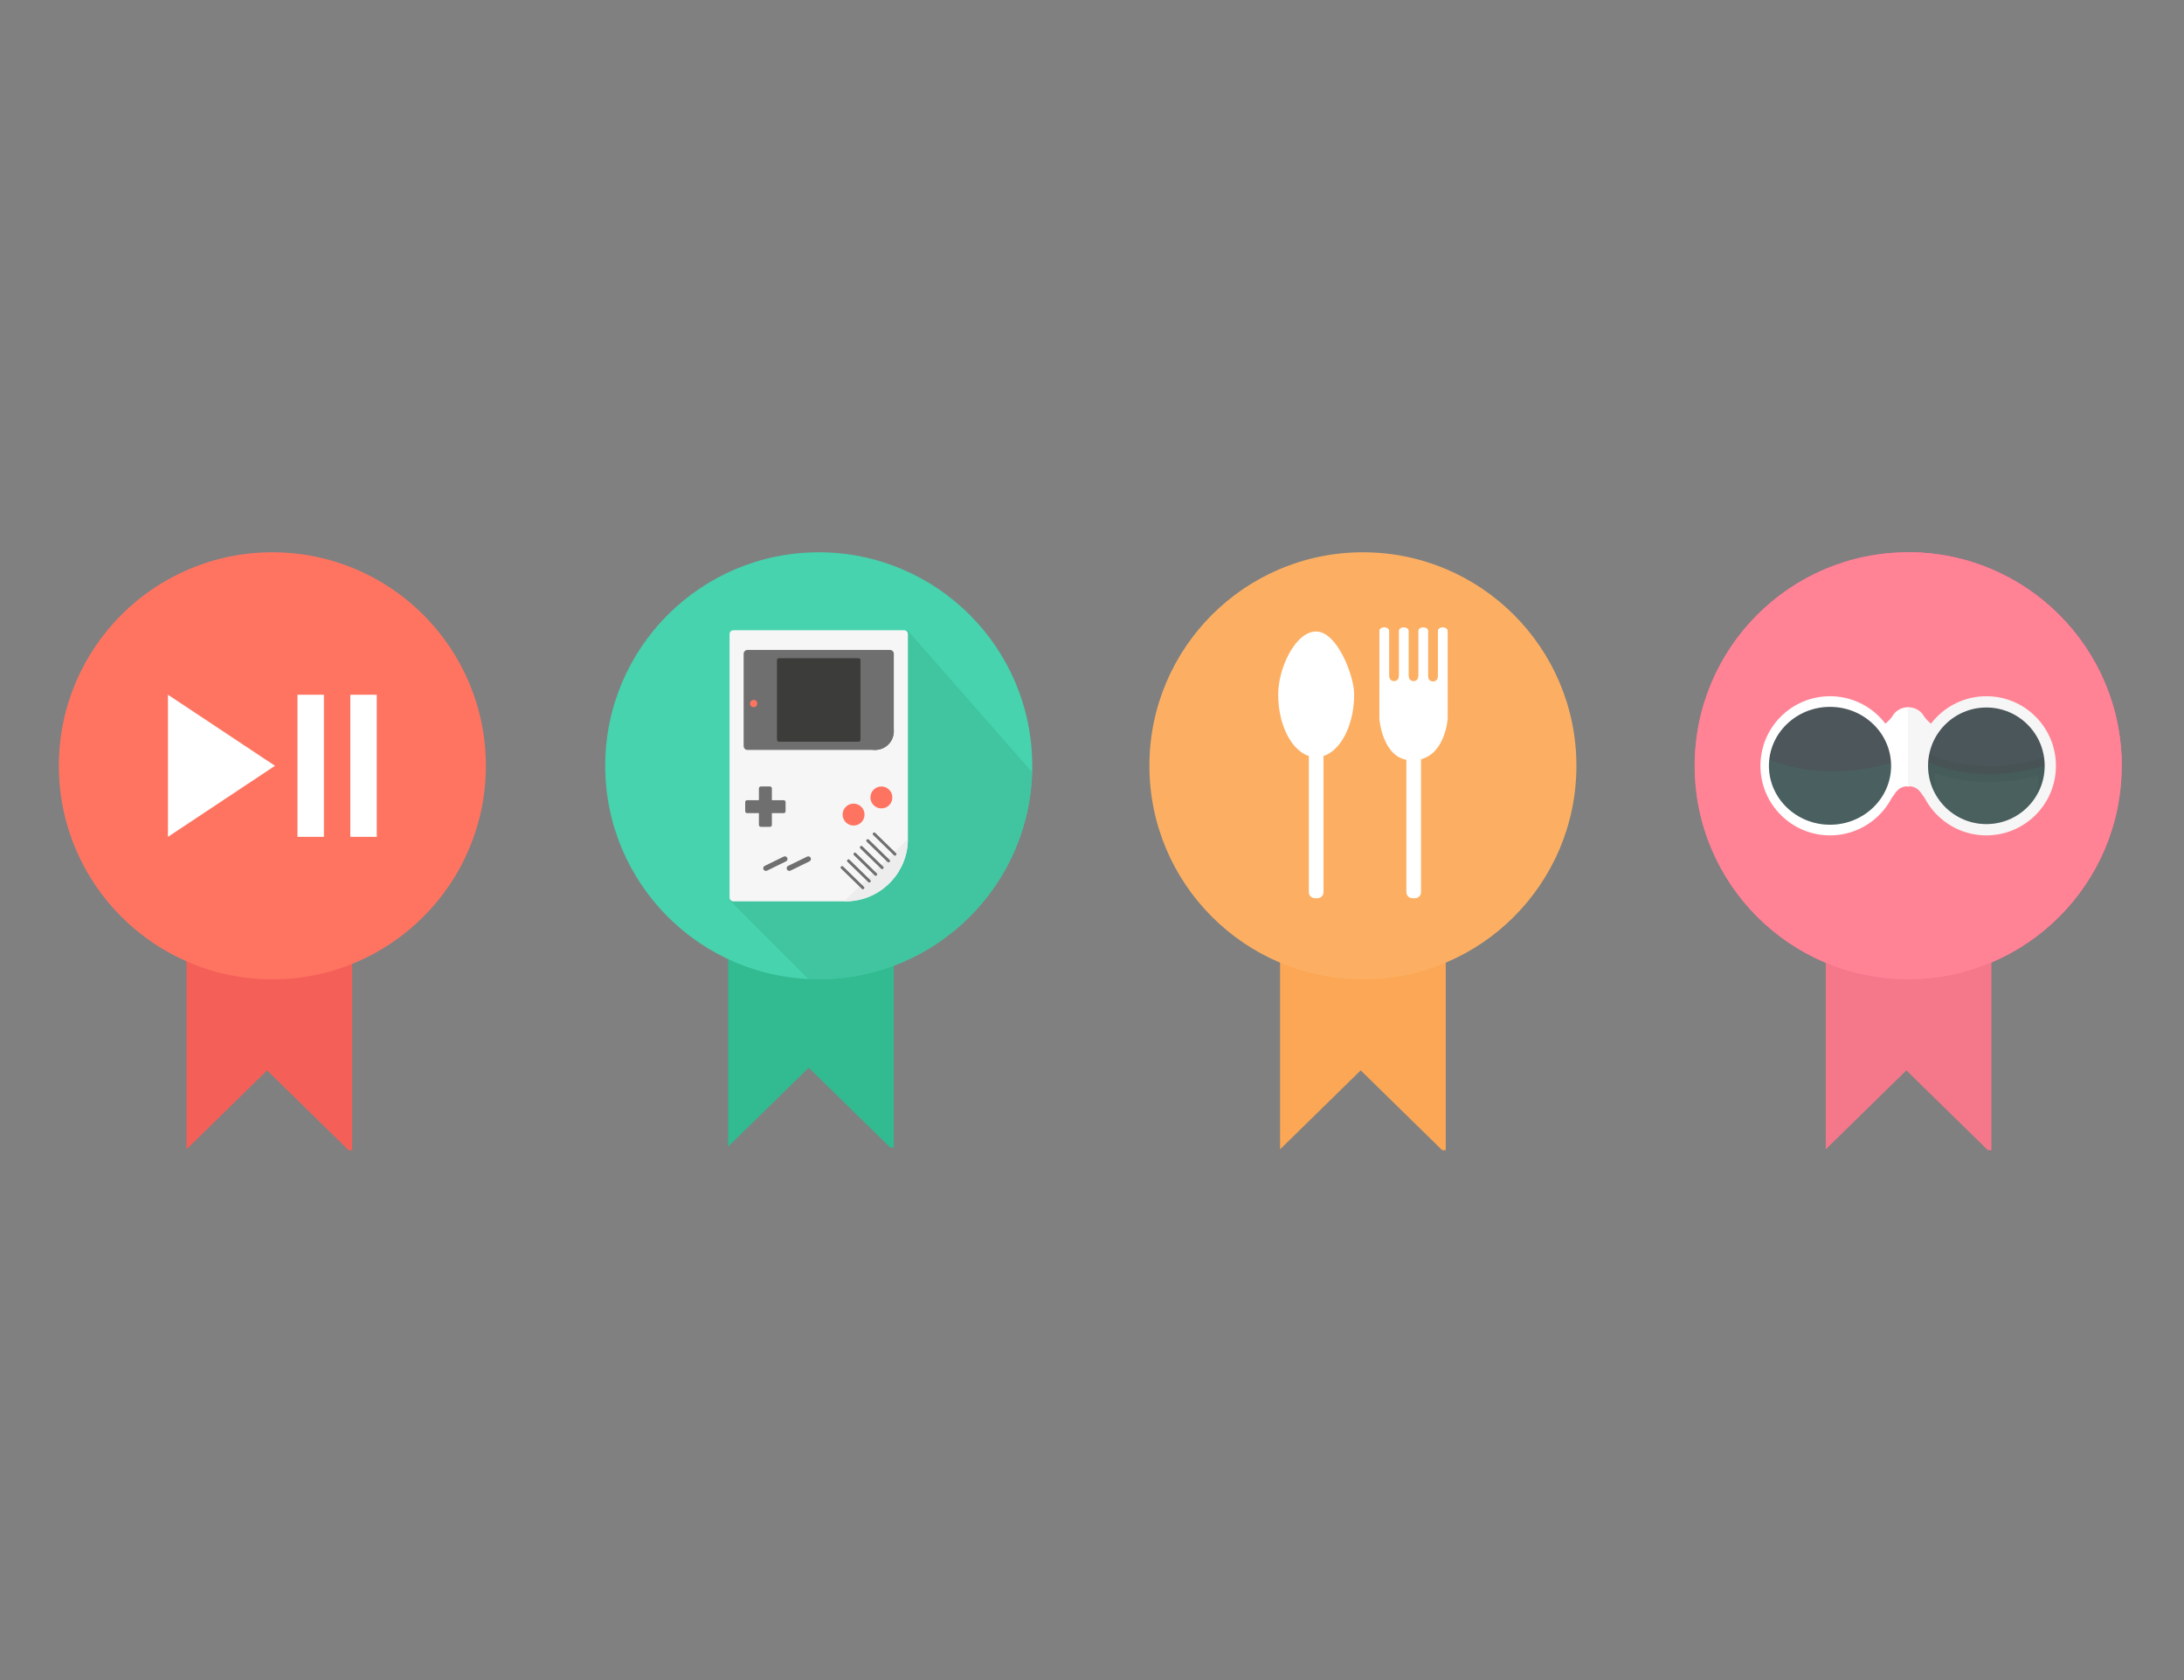 <?xml version="1.0" encoding="utf-8"?>
<!-- Generator: Adobe Illustrator 17.0.0, SVG Export Plug-In . SVG Version: 6.00 Build 0)  -->
<!DOCTYPE svg PUBLIC "-//W3C//DTD SVG 1.1//EN" "http://www.w3.org/Graphics/SVG/1.1/DTD/svg11.dtd">
<svg version="1.1" id="Calque_1" xmlns="http://www.w3.org/2000/svg" xmlns:xlink="http://www.w3.org/1999/xlink" x="0px" y="0px"
	 width="390px" height="300px" viewBox="0 0 390 300" enable-background="new 0 0 390 300" xml:space="preserve">
<rect x="0" y="0" width="390" height="300" fill="#808080" stroke="none"/>
<polygon fill="#F46058" points="33.305,171.628 33.305,205.228 47.698,191.13 62.258,205.392 62.883,205.392 62.883,171.628 "/>
<polygon fill="#32BA90" points="130.023,171.158 130.023,204.758 144.416,190.659 158.977,204.922 159.602,204.922 159.602,171.158 
	"/>
<polygon fill="#FCA755" points="228.588,171.628 228.588,205.228 242.981,191.13 257.542,205.392 258.167,205.392 258.167,171.628 
	"/>
<polygon fill="#F47889" points="326.03,171.628 326.03,205.228 340.423,191.13 354.984,205.392 355.609,205.392 355.609,171.628 "/>
<circle fill="#FF7461" cx="48.635" cy="136.744" r="38.126"/>
<circle fill="#FCAF63" cx="243.377" cy="136.744" r="38.126"/>
<g>
	<defs>
		<circle id="XMLID_30_" cx="340.748" cy="136.744" r="38.126"/>
	</defs>
	<use xlink:href="#XMLID_30_"  overflow="visible" fill="#FC6BA2"/>
	<clipPath id="XMLID_3_">
		<use xlink:href="#XMLID_30_"  overflow="visible"/>
	</clipPath>
	<polyline opacity="0.4" clip-path="url(#XMLID_3_)" fill="#C6588A" points="366.602,132.662 383.764,155.1 358.494,180.942 
		318.113,145.402 364.251,129.37 	"/>
	<path id="XMLID_31_" clip-path="url(#XMLID_3_)" fill="#FC6BA2" d="M340.748,98.617c21.057,0,38.126,17.07,38.126,38.126"/>
</g>
<g>
	<g>
		<defs>
			<circle id="XMLID_22_" cx="340.748" cy="136.744" r="38.126"/>
		</defs>
		<clipPath id="XMLID_4_">
			<use xlink:href="#XMLID_22_"  overflow="visible"/>
		</clipPath>
	</g>
	<g>
		<defs>
			<circle id="XMLID_19_" cx="340.748" cy="136.744" r="38.126"/>
		</defs>
		<use xlink:href="#XMLID_19_"  overflow="visible" fill="#FF8395"/>
		<clipPath id="XMLID_5_">
			<use xlink:href="#XMLID_19_"  overflow="visible"/>
		</clipPath>
		<polyline opacity="0.2" clip-path="url(#XMLID_5_)" fill="#FF8395" points="364.282,128.828 386,152.142 346.504,178.826 
			320.011,147.153 364.251,129.37 		"/>
		<path id="XMLID_21_" opacity="0.2" clip-path="url(#XMLID_5_)" fill="#FF8395" d="M340.748,98.617
			c21.057,0,38.126,17.07,38.126,38.126"/>
	</g>
	<g>
		<defs>
			<circle id="XMLID_17_" cx="340.748" cy="136.744" r="38.126"/>
		</defs>
		<clipPath id="XMLID_6_">
			<use xlink:href="#XMLID_17_"  overflow="visible"/>
		</clipPath>
	</g>
</g>
<g>
	<g>
		<defs>
			<circle id="XMLID_25_" cx="326.788" cy="136.744" r="12.423"/>
		</defs>
		<use xlink:href="#XMLID_25_"  overflow="visible" fill="#FFFFFF"/>
		<clipPath id="XMLID_7_">
			<use xlink:href="#XMLID_25_"  overflow="visible"/>
		</clipPath>
	</g>
	<path fill="#FFFFFF" d="M340.82,126.283v14.177c0,0-1.432-0.43-2.578,1.432c-1.146,1.862-6.301,3.294-6.301,3.294v-18.903
		c0,0,3.58,0.859,3.58,3.294c0,0,1.002,0.286,2.434-1.718C337.956,127.858,338.705,126.283,340.82,126.283z"/>
	<path fill="#F6F6F6" d="M340.677,126.283v14.177c0,0,1.432-0.43,2.578,1.432c1.146,1.862,6.301,3.294,6.301,3.294v-18.903
		c0,0-3.58,0.859-3.58,3.294c0,0-1.002,0.286-2.434-1.718C343.541,127.858,342.791,126.283,340.677,126.283z"/>
	<circle fill="#F6F6F6" cx="354.708" cy="136.744" r="12.423"/>
	<g>
		<defs>
			<circle id="XMLID_24_" cx="354.708" cy="136.744" r="10.409"/>
		</defs>
		<use xlink:href="#XMLID_24_"  overflow="visible" fill="#4B565A"/>
		<clipPath id="XMLID_11_">
			<use xlink:href="#XMLID_24_"  overflow="visible"/>
		</clipPath>
		
			<path opacity="0.1" clip-path="url(#XMLID_11_)" fill="#35BC8F" stroke="#283531" stroke-width="2.821" stroke-miterlimit="10" d="
			M365.34,136.643c-0.003,3.766-0.006,7.531-0.01,11.297c-0.002,2.435-2.209,1.31-3.585,1.309
			c-5.889-0.004-11.779-0.008-17.668-0.013c0.004-4.403,0.007-8.805,0.011-13.208C351.376,138.947,357.962,138.809,365.34,136.643z"
			/>
	</g>
	<g>
		<defs>
			<ellipse id="XMLID_23_" cx="326.788" cy="136.744" rx="10.908" ry="10.522"/>
		</defs>
		<use xlink:href="#XMLID_23_"  overflow="visible" fill="#4C565B"/>
		<clipPath id="XMLID_12_">
			<use xlink:href="#XMLID_23_"  overflow="visible"/>
		</clipPath>
		<path opacity="0.1" clip-path="url(#XMLID_12_)" fill="#35BC8F" d="M338.238,136.077c-0.003,3.945-0.007,7.89-0.01,11.835
			c-0.002,2.551-2.399,1.372-3.894,1.371c-6.396-0.004-12.793-0.009-19.189-0.013c0.004-4.612,0.008-9.225,0.012-13.837
			C323.073,138.491,330.226,138.347,338.238,136.077z"/>
	</g>
</g>
<g>
	<g>
		<path fill="#FFFFFF" d="M248.064,121.88c0,0.342-0.39,0.619-0.87,0.619l0,0c-0.481,0-0.87-0.277-0.87-0.619v-9.24
			c0-0.342,0.39-0.619,0.87-0.619l0,0c0.481,0,0.87,0.277,0.87,0.619V121.88z"/>
		<path fill="#FFFFFF" d="M251.545,112.641v9.24c0,0.341-0.391,0.619-0.868,0.619c-0.482,0-0.873-0.278-0.873-0.619v-9.24
			c0-0.345,0.391-0.619,0.873-0.619C251.154,112.022,251.545,112.296,251.545,112.641z"/>
		<path fill="#FFFFFF" d="M255.026,112.641v9.24c0,0.341-0.391,0.619-0.868,0.619c-0.482,0-0.873-0.278-0.873-0.619v-9.24
			c0-0.345,0.391-0.619,0.873-0.619C254.635,112.022,255.026,112.296,255.026,112.641z"/>
		<path fill="#FFFFFF" d="M258.508,121.88c0,0.342-0.39,0.619-0.87,0.619l0,0c-0.481,0-0.87-0.277-0.87-0.619v-9.24
			c0-0.342,0.39-0.619,0.87-0.619l0,0c0.481,0,0.87,0.277,0.87,0.619V121.88z"/>
	</g>
	<path fill="#FFFFFF" d="M252.68,135.739c-0.15,0.005,0.766-1.328,0.605-1.328h-1.741c-0.139,0,0.262,1.334,0.134,1.323
		c-4.654-0.284-5.356-6.952-5.356-7.429v-6.663c0-0.493,0.482-0.889,1.071-0.889h0.669c0,0.482,0.391,0.873,0.873,0.873
		c0.461,0,0.841-0.359,0.868-0.814v-0.059h1.741c0,0.482,0.391,0.873,0.873,0.873c0.461,0,0.841-0.359,0.868-0.814v-0.059h1.746
		c-0.005,0.021-0.005,0.043-0.005,0.064c0,0.482,0.391,0.873,0.868,0.873c0.482,0,0.873-0.391,0.873-0.873
		c0-0.021,0-0.043-0.005-0.064h0.675c0.589,0,1.071,0.396,1.071,0.889v6.663C258.508,128.777,257.854,135.434,252.68,135.739z"/>
	<path fill="#FFFFFF" d="M253.754,159.316c0,0.592-0.48,1.071-1.071,1.071h-0.469c-0.592,0-1.071-0.48-1.071-1.071v-31.064
		c0-0.592,0.48-1.071,1.071-1.071h0.469c0.592,0,1.071,0.48,1.071,1.071V159.316z"/>
	<path fill="#FFFFFF" d="M236.336,159.316c0,0.592-0.48,1.071-1.071,1.071h-0.469c-0.592,0-1.071-0.48-1.071-1.071v-31.064
		c0-0.592,0.48-1.071,1.071-1.071h0.469c0.592,0,1.071,0.48,1.071,1.071V159.316z"/>
	<path fill="#FFFFFF" d="M253.291,120.754c0,0.021,0,0.037-0.005,0.059v-0.118C253.291,120.716,253.291,120.732,253.291,120.754z"/>
	<path fill="#FFFFFF" d="M249.81,120.754c0,0.021,0,0.037-0.005,0.059v-0.118C249.81,120.716,249.81,120.732,249.81,120.754z"/>
	<path fill="#FFFFFF" d="M241.815,123.984c0,6.196-3.037,11.22-6.784,11.22s-6.784-5.023-6.784-11.22
		c0-4.614,3.037-11.22,6.784-11.22S241.815,120.695,241.815,123.984z"/>
</g>
<g>
	<polygon fill="#FFFFFF" points="49.107,136.744 29.992,149.432 29.992,124.055 	"/>
	<rect x="53.119" y="124.055" fill="#FFFFFF" width="4.72" height="25.377"/>
	<rect x="62.559" y="124.055" fill="#FFFFFF" width="4.72" height="25.377"/>
</g>
<g>
	<defs>
		<circle id="XMLID_32_" cx="146.202" cy="136.744" r="38.126"/>
	</defs>
	<use xlink:href="#XMLID_32_"  overflow="visible" fill="#46D3AE"/>
	<clipPath id="XMLID_13_">
		<use xlink:href="#XMLID_32_"  overflow="visible"/>
	</clipPath>
	<polyline opacity="0.6" clip-path="url(#XMLID_13_)" fill="#3CBC97" points="162.707,113.274 189.223,143.498 158.937,189.406 
		130.28,160.733 162.011,112.538 	"/>
</g>
<g>
	<g>
		<g>
			<defs>
				<path id="XMLID_20_" d="M161.438,112.538h-30.472c-0.379,0-0.687,0.307-0.687,0.687v47.038c0,0.379,0.307,0.687,0.687,0.687h20
					c5.851,0,10.65-4.503,11.121-10.233c0.025-0.305,0.038-0.614,0.038-0.926v-36.566
					C162.125,112.845,161.817,112.538,161.438,112.538z"/>
			</defs>
			<use xlink:href="#XMLID_20_"  overflow="visible" fill="#F6F6F6"/>
			<clipPath id="XMLID_14_">
				<use xlink:href="#XMLID_20_"  overflow="visible"/>
			</clipPath>
			<polyline clip-path="url(#XMLID_14_)" fill="#EDEDED" points="150.109,161.55 157.963,163.782 164.528,156.718 162.125,149.791 
							"/>
		</g>
	</g>
	<path fill="#706F6F" d="M159.611,116.744v13.832c0,1.842-1.494,3.336-3.336,3.336H133.48c-0.379,0-0.687-0.307-0.687-0.687v-16.481
		c0-0.379,0.307-0.687,0.687-0.687h25.445C159.304,116.057,159.611,116.364,159.611,116.744z"/>
	<circle fill="#706F6F" cx="156.276" cy="130.576" r="3.336"/>
	<path fill="#706F6F" d="M137.836,147.302c0,0.19-0.154,0.343-0.343,0.343h-1.631c-0.19,0-0.343-0.154-0.343-0.343v-6.524
		c0-0.19,0.154-0.343,0.343-0.343h1.631c0.19,0,0.343,0.154,0.343,0.343V147.302z"/>
	<path fill="#706F6F" d="M139.939,145.199c0.19,0,0.343-0.154,0.343-0.343v-1.631c0-0.19-0.154-0.343-0.343-0.343h-6.524
		c-0.19,0-0.343,0.154-0.343,0.343v1.631c0,0.19,0.154,0.343,0.343,0.343H139.939z"/>
	<circle fill="#FF7461" cx="157.392" cy="142.393" r="1.958"/>
	<circle fill="#FF7461" cx="152.425" cy="145.456" r="1.958"/>
	<path fill="#706F6F" d="M144.764,153.176c0.114,0.234,0.017,0.517-0.217,0.631l-3.394,1.656c-0.234,0.114-0.517,0.017-0.631-0.217
		l0,0c-0.114-0.234-0.017-0.517,0.217-0.631l3.394-1.656C144.367,152.845,144.65,152.942,144.764,153.176L144.764,153.176z"/>
	<path fill="#706F6F" d="M140.579,153.176c0.114,0.234,0.017,0.517-0.217,0.631l-3.394,1.656c-0.234,0.114-0.517,0.017-0.631-0.217
		l0,0c-0.114-0.234-0.017-0.517,0.217-0.631l3.394-1.656C140.182,152.845,140.464,152.942,140.579,153.176L140.579,153.176z"/>
	<g>
		<path fill="#706F6F" d="M160.025,152.37c0.087,0.084,0.076,0.235-0.023,0.337l0,0c-0.099,0.102-0.25,0.116-0.337,0.031
			l-3.764-3.669c-0.087-0.084-0.076-0.235,0.023-0.337l0,0c0.099-0.102,0.25-0.116,0.337-0.032L160.025,152.37z"/>
		<path fill="#706F6F" d="M158.878,153.57c0.087,0.084,0.076,0.235-0.023,0.337l0,0c-0.099,0.102-0.25,0.116-0.337,0.032
			l-3.764-3.669c-0.087-0.084-0.076-0.235,0.023-0.337l0,0c0.099-0.102,0.25-0.116,0.337-0.032L158.878,153.57z"/>
		<path fill="#706F6F" d="M157.732,154.77c0.087,0.084,0.076,0.235-0.023,0.337l0,0c-0.099,0.102-0.25,0.116-0.337,0.032
			l-3.764-3.669c-0.087-0.084-0.076-0.235,0.023-0.337l0,0c0.099-0.102,0.25-0.116,0.337-0.032L157.732,154.77z"/>
		<path fill="#706F6F" d="M156.585,155.969c0.087,0.084,0.076,0.235-0.023,0.337l0,0c-0.099,0.102-0.25,0.116-0.337,0.032
			l-3.764-3.669c-0.087-0.084-0.076-0.235,0.023-0.337l0,0c0.099-0.102,0.25-0.116,0.337-0.032L156.585,155.969z"/>
		<path fill="#706F6F" d="M155.438,157.169c0.087,0.084,0.076,0.235-0.023,0.337l0,0c-0.099,0.102-0.25,0.116-0.337,0.032
			l-3.764-3.669c-0.087-0.084-0.076-0.235,0.023-0.337l0,0c0.099-0.102,0.25-0.116,0.337-0.031L155.438,157.169z"/>
		<path fill="#706F6F" d="M154.292,158.368c0.087,0.084,0.076,0.235-0.023,0.337l0,0c-0.099,0.102-0.25,0.116-0.337,0.032
			l-3.764-3.669c-0.087-0.084-0.076-0.235,0.023-0.337l0,0c0.099-0.102,0.25-0.116,0.337-0.031L154.292,158.368z"/>
	</g>
	<path fill="#3C3C3B" d="M153.658,132.097c0,0.19-0.154,0.343-0.343,0.343h-14.226c-0.19,0-0.343-0.154-0.343-0.343v-14.226
		c0-0.19,0.154-0.343,0.343-0.343h14.226c0.19,0,0.343,0.154,0.343,0.343V132.097z"/>
	<circle fill="#FF7461" cx="134.58" cy="125.63" r="0.646"/>
</g>
</svg>

